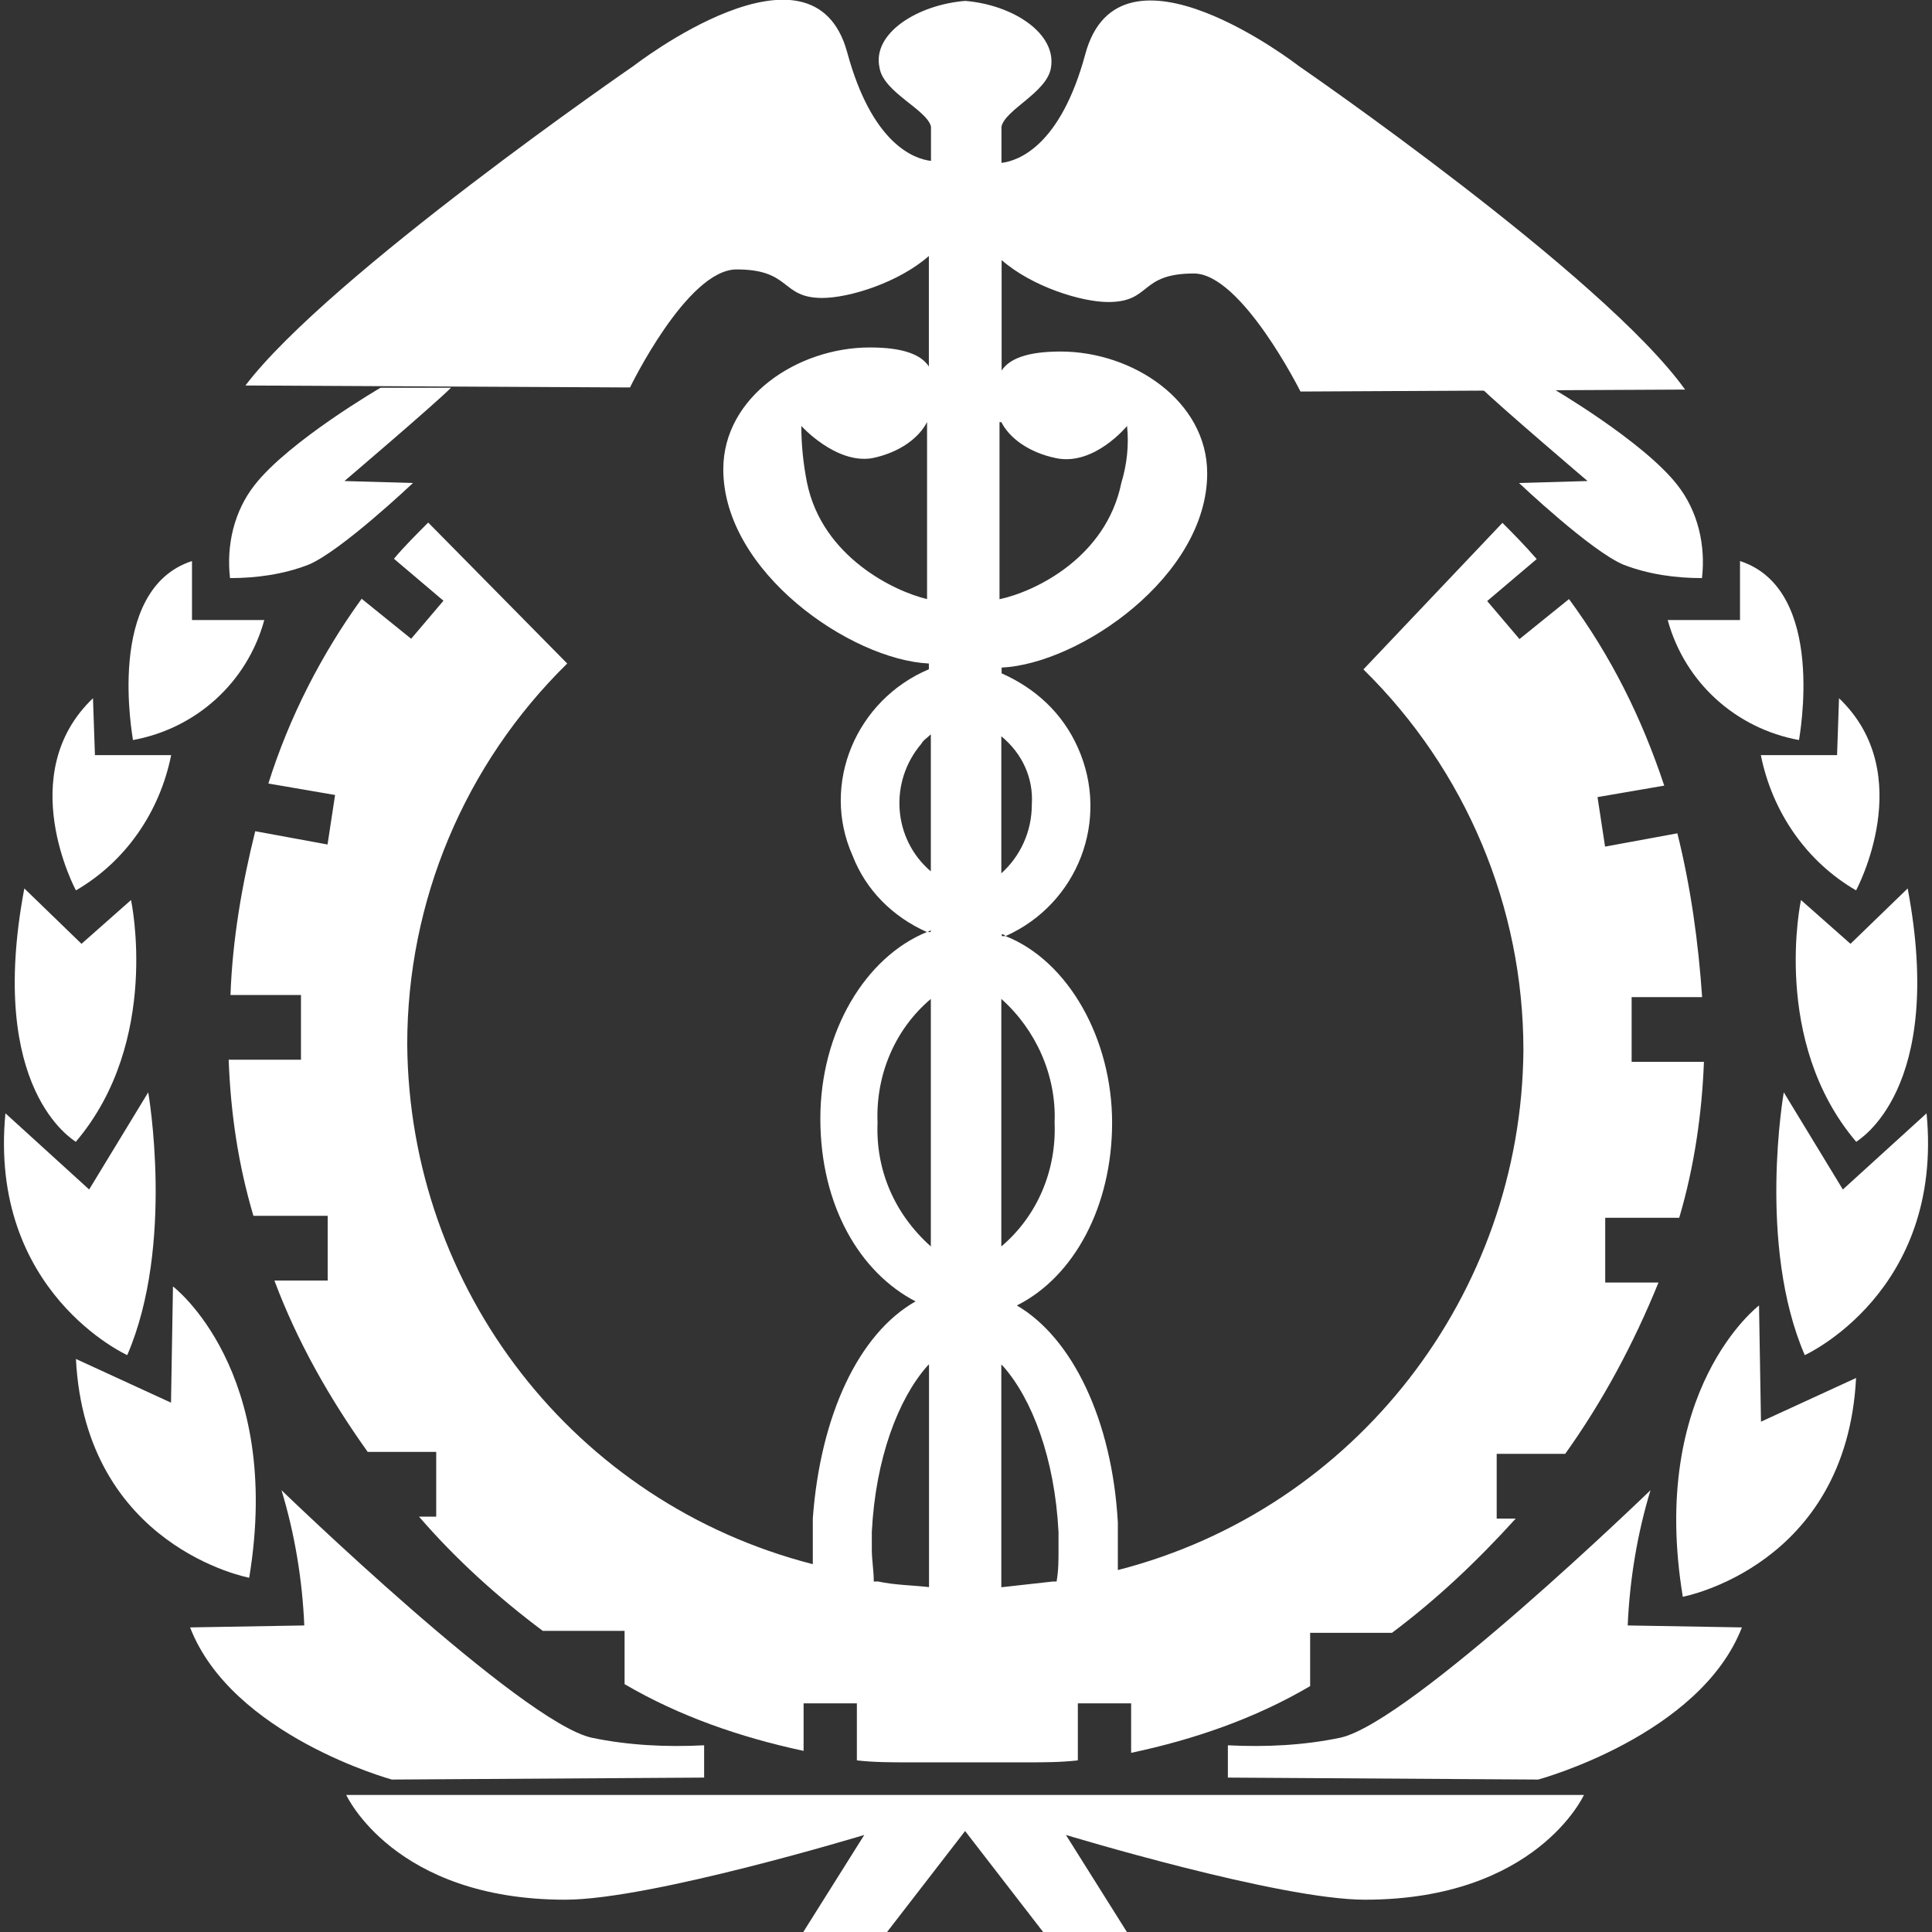 <?xml version="1.0" encoding="UTF-8"?>
<svg id="Calque_1" data-name="Calque 1" xmlns="http://www.w3.org/2000/svg" viewBox="0 0 128 128">
  <rect x="0" y="0" width="128" height="128" fill="#333333" stroke="none"/>
  <defs>
    <style>
      .cls-1 {
        fill: #fff;
      }
    </style>
  </defs>
  <path class="cls-1" d="m61.54,61.89v.13h-.25c.13-.13.25-.13.25-.13Z"/>
  <path class="cls-1" d="m61.54,61.89v.13h-.25c.13-.13.25-.13.25-.13Z"/>
  <path class="cls-1" d="m15.24,38.3c-.25-2.14.25-4.42,1.64-6.18,2.27-2.9,8.33-6.43,8.33-6.43h4.67c-1.14,1.14-7.06,6.18-7.06,6.18l4.54.13s-4.79,4.54-6.94,5.42c-1.64.63-3.41.88-5.17.88Z"/>
  <path class="cls-1" d="m12.72,37.17v3.91h4.79c-1.14,4.16-4.54,7.19-8.7,7.95,0-.13-1.89-9.97,3.91-11.86Z"/>
  <path class="cls-1" d="m6.16,46.25l.13,3.78h5.05c-.76,3.78-3.03,7.06-6.31,8.96,0,0-4.16-7.7,1.14-12.74Z"/>
  <path class="cls-1" d="m1.62,58.87l3.78,3.66,3.28-2.9s2.02,9.34-3.66,16.02c-.13-.13-5.93-3.41-3.41-16.78Z"/>
  <path class="cls-1" d="m5.91,78.8l3.91-6.43s1.77,10.09-1.39,17.41c0,0-9.21-4.16-8.07-16.02l5.55,5.05Z"/>
  <path class="cls-1" d="m5.02,90.03l6.31,2.9.13-7.7s7.32,5.55,5.05,19.3c0,0-10.85-2.02-11.48-14.51Z"/>
  <path class="cls-1" d="m12.59,107.82l7.57-.13c-.13-3.03-.63-6.06-1.51-8.96,0,0,15.9,15.39,20.56,16.4,2.4.5,4.92.63,7.44.5v2.14l-20.69.13s-10.6-2.9-13.37-10.09Z"/>
  <path class="cls-1" d="m104.94,118.92s-3.15,6.94-14.51,6.94c-5.68,0-19.81-4.29-19.81-4.29l4.04,6.43h-5.55l-5.17-6.69-5.17,6.69h-5.55l4.04-6.43s-14.13,4.29-19.81,4.29c-11.35,0-14.51-6.94-14.51-6.94h82Z"/>
  <path class="cls-1" d="m66.59,61.89h-.25v-.13q.13.13.25.13Z"/>
  <path class="cls-1" d="m66.59,61.89h-.25v-.13q.13.13.25.13Z"/>
  <path class="cls-1" d="m111.25,80.69c1.01-3.41,1.51-6.94,1.64-10.34h-4.79v-4.29h4.67c-.25-3.66-.76-7.32-1.64-10.85l-4.79.88-.5-3.28,4.42-.76c-1.51-4.54-3.53-8.58-6.31-12.36l-3.28,2.65-2.14-2.52,3.28-2.78c-.76-.88-1.51-1.64-2.27-2.4l-9.21,9.71c6.81,6.69,10.6,15.77,10.6,25.23-.13,16.15-11.1,30.4-26.87,34.44v-3.15c-.38-6.81-3.03-12.24-6.69-14.38,3.78-1.89,6.31-6.56,6.31-12.11s-2.9-10.72-7.06-12.36h-.25v-.13q.13,0,.25.13c4.79-2.14,6.94-7.7,4.79-12.49-1.01-2.27-2.78-3.91-5.05-4.92v-.38c5.17-.25,13.62-6.06,13.62-12.87,0-4.79-4.92-8.07-9.71-8.07-2.27,0-3.41.5-3.91,1.26v-7.32c2.02,1.77,5.3,2.78,7.06,2.78,2.9,0,2.02-1.89,5.68-1.89,3.15,0,7.06,7.82,7.06,7.82l25.48-.13c-5.42-7.57-25.61-21.45-25.61-21.45,0,0-11.86-9.21-14.13-.76-1.64,6.06-4.42,7.06-5.55,7.19v-2.4c.25-1.14,3.03-2.27,3.28-3.91.38-2.27-2.52-4.16-5.68-4.42-3.15.25-6.18,2.14-5.68,4.42.25,1.64,3.15,2.78,3.41,3.91v2.27c-1.14-.13-3.91-1.14-5.55-7.19-2.27-8.33-14.13.88-14.13.88,0,0-20.18,13.88-25.74,21.19l25.48.13s3.78-7.82,7.06-7.82c3.66,0,2.9,1.89,5.68,1.89,1.77,0,5.05-1.01,7.06-2.78v7.32c-.5-.76-1.64-1.26-3.91-1.26-4.79,0-9.71,3.28-9.71,8.07,0,6.81,8.45,12.62,13.62,12.87v.38c-4.79,2.02-7.19,7.57-5.05,12.36.88,2.27,2.65,4.04,4.92,5.05,0,0,.13,0,.25-.13v.13h-.25c-4.04,1.64-7.06,6.56-7.06,12.36s2.65,10.22,6.31,12.11c-3.78,2.14-6.31,7.57-6.81,14.38v3.03c-15.77-4.04-26.74-18.17-26.87-34.44,0-9.46,3.78-18.54,10.6-25.23l-9.21-9.34c-.76.76-1.64,1.64-2.27,2.4l3.28,2.78-2.14,2.52-3.28-2.65c-2.65,3.66-4.79,7.82-6.18,12.24l4.42.76-.5,3.28-4.79-.88c-.88,3.53-1.51,7.19-1.64,10.85h4.67v4.29h-4.79c.13,3.53.63,6.94,1.64,10.34h4.92v4.29h-3.53c1.51,4.04,3.66,7.82,6.18,11.35h4.54v4.29h-1.14c2.4,2.78,5.17,5.3,8.2,7.57h5.42v3.53c3.66,2.14,7.7,3.53,11.86,4.42v-3.15h3.53v3.78c1.14.13,2.27.13,3.41.13h7.82c1.14,0,2.27,0,3.41-.13v-3.78h3.53v3.28c4.16-.88,8.2-2.27,11.86-4.42v-3.53h5.42c3.03-2.27,5.68-4.79,8.2-7.57h-1.26v-4.29h4.54c2.52-3.53,4.54-7.32,6.18-11.35h-3.53v-4.29s4.92,0,4.92,0Zm-44.91-52.73c.5,1.01,1.77,2.02,3.66,2.4,2.52.5,4.67-2.14,4.67-2.14.13,1.26,0,2.52-.38,3.78-1.01,4.92-5.68,7.19-8.07,7.7v-11.73h.13Zm0,20.82c1.39,1.14,2.14,2.78,2.02,4.54,0,1.77-.76,3.41-2.02,4.54v-9.08Zm-12.87-16.78c-.25-1.26-.38-2.52-.38-3.78,0,0,2.27,2.52,4.67,2.14,1.89-.38,3.15-1.39,3.66-2.4v11.73c-2.14-.5-6.94-2.78-7.95-7.7Zm7.57,17.28c.13-.25.38-.38.63-.63v9.08c-2.52-2.14-2.78-5.93-.63-8.45Zm-2.9,25.1c-.13-3.15,1.14-6.18,3.53-8.2v16.4c-2.4-2.14-3.66-5.05-3.53-8.2Zm0,30.4h-.25c0-.76-.13-1.39-.13-2.14v-1.14c.25-4.92,1.77-8.83,3.66-10.98l.13-.13v14.76c-1.14-.13-2.27-.13-3.41-.38Zm8.2-38.6c2.27,2.02,3.66,5.05,3.53,8.2.13,3.15-1.14,6.18-3.53,8.2,0,0,0-16.4,0-16.4Zm3.66,38.6h-.25c-1.14.13-2.27.25-3.41.38v-14.76l.13.13c1.89,2.14,3.41,6.06,3.66,10.98v1.14c0,.76,0,1.39-.13,2.14Z"/>
  <path class="cls-1" d="m112.76,38.3c.25-2.14-.25-4.42-1.64-6.18-2.27-2.9-8.33-6.43-8.33-6.43h-4.67c1.14,1.14,7.06,6.18,7.06,6.18l-4.54.13s4.79,4.54,6.94,5.42c1.64.63,3.41.88,5.17.88Z"/>
  <path class="cls-1" d="m115.28,37.17v3.91h-4.79c1.14,4.16,4.54,7.19,8.7,7.95,0-.13,1.89-9.97-3.91-11.86Z"/>
  <path class="cls-1" d="m121.84,46.25l-.13,3.78h-5.05c.76,3.78,3.03,7.06,6.31,8.96,0,0,4.16-7.7-1.14-12.74Z"/>
  <path class="cls-1" d="m126.38,58.87l-3.78,3.66-3.28-2.9s-2.02,9.34,3.66,16.02c.13-.13,5.93-3.41,3.41-16.78Z"/>
  <path class="cls-1" d="m122.09,78.8l-3.91-6.43s-1.77,10.09,1.39,17.41c0,0,9.21-4.16,8.07-16.02l-5.55,5.05Z"/>
  <path class="cls-1" d="m122.98,91.29l-6.31,2.9-.13-7.7s-7.32,5.55-5.05,19.3c0,0,10.85-2.02,11.48-14.51Z"/>
  <path class="cls-1" d="m115.41,107.82l-7.57-.13c.13-3.03.63-6.06,1.51-8.96,0,0-15.9,15.39-20.56,16.4-2.4.5-4.92.63-7.44.5v2.14l20.56.13s10.72-2.9,13.5-10.09Z"/>
</svg>
